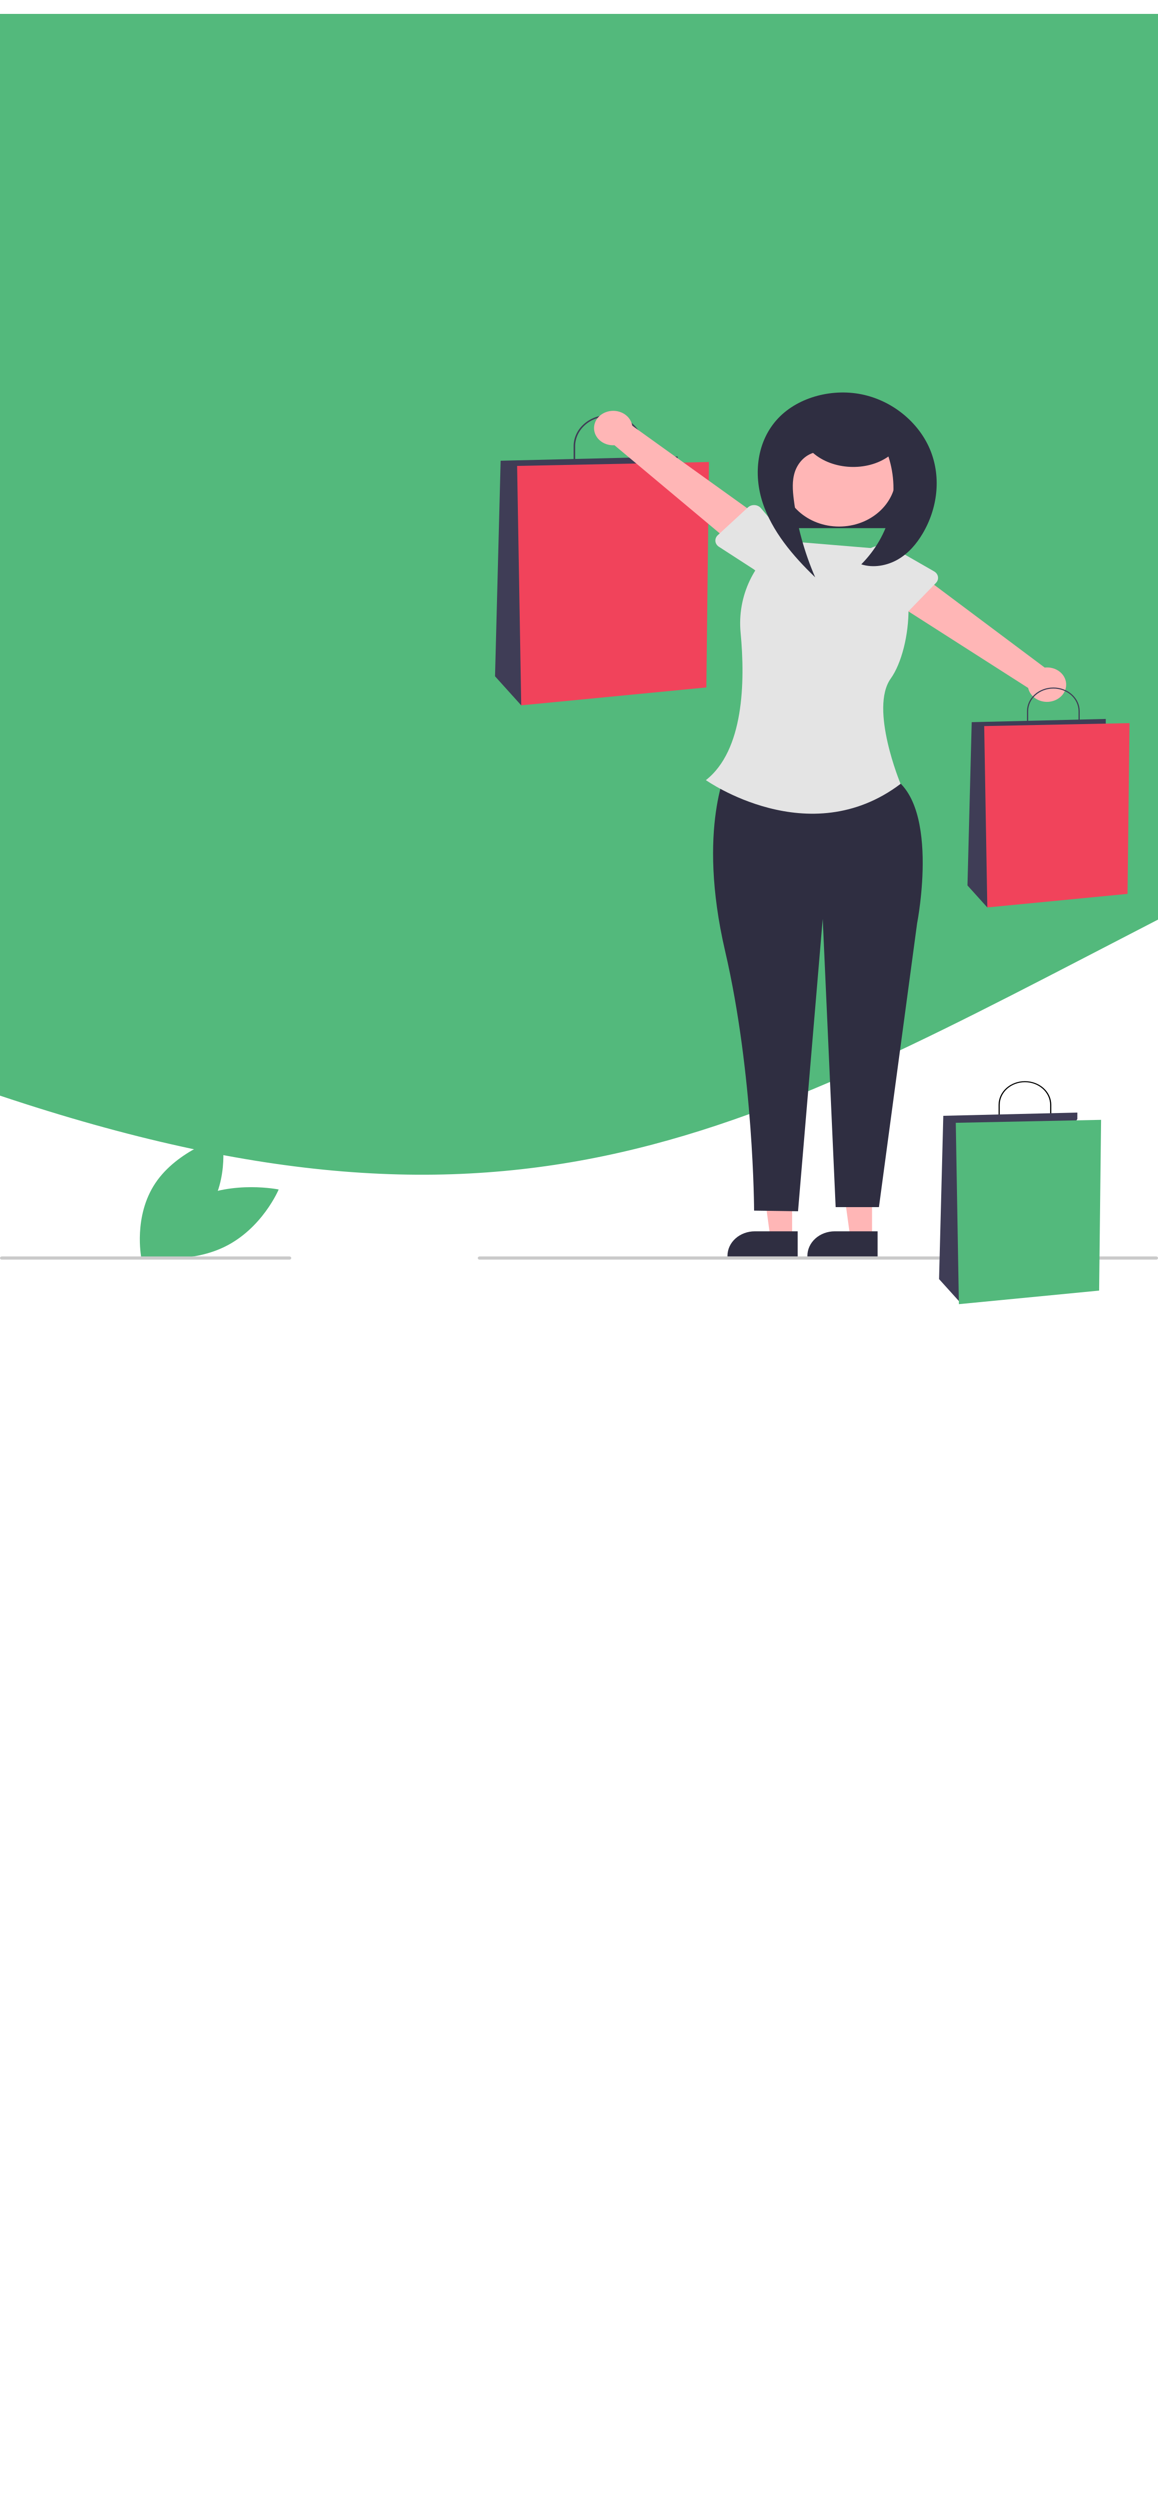<svg width="375" height="809" viewBox="0 0 375 809" fill="none" xmlns="http://www.w3.org/2000/svg">
<g filter="url(#filter0_d_16_113)">
<rect width="375" height="808" transform="translate(0 1)" fill="white"/>
<path d="M375 293C241.667 361.759 168.626 406.383 0 350V1H375V293Z" fill="#53B97C" stroke="#53B97C"/>
<path d="M63.241 383.864C50.922 389.82 45.633 402.461 45.633 402.461C45.633 402.461 60.319 405.445 72.638 399.489C84.958 393.533 90.246 380.892 90.246 380.892C90.246 380.892 75.561 377.908 63.241 383.864Z" fill="#53B97C"/>
<path d="M67.294 387.958C60.079 398.711 45.747 402.852 45.747 402.852C45.747 402.852 43.113 389.559 50.329 378.806C57.544 368.053 71.876 363.912 71.876 363.912C71.876 363.912 74.51 377.205 67.294 387.958Z" fill="#53B97C"/>
<path d="M295.31 143.692H251.598V166.897H295.31V143.692Z" fill="#2F2E41"/>
<path d="M208.293 147.433H185.756V140.387C185.756 137.708 186.943 135.138 189.056 133.243C191.17 131.348 194.036 130.284 197.024 130.284C200.013 130.284 202.879 131.348 204.992 133.243C207.106 135.138 208.293 137.708 208.293 140.387V147.433ZM186.255 146.986H207.794V140.387C207.794 137.826 206.659 135.37 204.64 133.56C202.62 131.749 199.881 130.731 197.024 130.731C194.168 130.731 191.429 131.749 189.409 133.56C187.389 135.37 186.255 137.826 186.255 140.387V146.986Z" fill="#3F3D56"/>
<path d="M219.437 146.464V143.711L162.123 145.087L160.308 214.838L168.791 224.232L219.437 146.464Z" fill="#3F3D56"/>
<path d="M229.582 145.495L167.46 146.762L168.791 224.232L228.741 218.439L229.582 145.495Z" fill="#F1435B"/>
<path d="M282.399 396.491H275.347L271.993 372.106H282.4L282.399 396.491Z" fill="#FFB6B6"/>
<path d="M284.197 402.62L261.46 402.619V402.361C261.461 400.257 262.393 398.239 264.053 396.751C265.712 395.263 267.963 394.427 270.31 394.427H270.311L284.197 394.427L284.197 402.62Z" fill="#2F2E41"/>
<path d="M256.517 396.491H249.465L246.111 372.106H256.518L256.517 396.491Z" fill="#FFB6B6"/>
<path d="M258.315 402.62L235.579 402.619V402.361C235.579 400.257 236.511 398.239 238.171 396.751C239.83 395.263 242.081 394.427 244.428 394.427H244.429L258.315 394.427L258.315 402.62Z" fill="#2F2E41"/>
<path d="M235.809 243.802C235.809 243.802 225.506 263.694 234.814 303.734C244.121 343.774 244.198 387.732 244.198 387.732L258.429 387.94L266.424 293.303L270.61 386.603H284.631L296.988 294.777C296.988 294.777 305.119 253.774 286.986 246.433L235.809 243.802Z" fill="#2F2E41"/>
<path d="M285.122 173.601L253.962 171.026C244.19 177.411 238.706 188.881 239.831 200.715C241.358 216.76 240.842 238.841 228.592 248.434C228.592 248.434 261.979 272.06 291.637 249.645C291.637 249.645 281.496 225.286 288.459 215.558C295.422 205.831 297.934 178.5 285.122 173.601Z" fill="#E4E4E4"/>
<path d="M192.404 133.954C192.309 134.759 192.411 135.574 192.705 136.34C192.998 137.105 193.475 137.804 194.103 138.387C194.73 138.97 195.492 139.422 196.336 139.712C197.179 140.002 198.083 140.123 198.984 140.066L240.127 174.491L247.501 164.42L204.74 133.748C204.533 132.397 203.78 131.162 202.624 130.275C201.469 129.389 199.991 128.913 198.47 128.938C196.95 128.964 195.492 129.488 194.374 130.413C193.256 131.337 192.555 132.597 192.404 133.954V133.954Z" fill="#FFB6B6"/>
<path d="M232.444 169.173L242.204 160.184C242.482 159.928 242.818 159.729 243.189 159.6C243.56 159.471 243.958 159.416 244.355 159.437C244.753 159.459 245.14 159.557 245.492 159.724C245.843 159.892 246.15 160.126 246.391 160.41L254.853 170.353C256.304 171.635 257.13 173.38 257.148 175.206C257.167 177.032 256.377 178.79 254.952 180.095C253.527 181.4 251.583 182.145 249.546 182.167C247.509 182.188 245.546 181.485 244.087 180.211L232.808 172.92C232.485 172.711 232.216 172.443 232.02 172.132C231.823 171.822 231.703 171.477 231.669 171.121C231.634 170.766 231.686 170.408 231.819 170.072C231.953 169.735 232.166 169.429 232.444 169.173V169.173Z" fill="#E4E4E4"/>
<path d="M345.256 217.787C345.301 216.979 345.148 216.171 344.808 215.42C344.467 214.67 343.948 213.996 343.285 213.446C342.623 212.895 341.834 212.481 340.974 212.234C340.114 211.986 339.203 211.911 338.307 212.013L295.095 179.69L288.357 190.113L332.952 218.608C333.242 219.946 334.071 221.142 335.279 221.97C336.488 222.797 337.993 223.198 339.51 223.097C341.027 222.996 342.449 222.4 343.508 221.421C344.567 220.443 345.189 219.15 345.256 217.787V217.787Z" fill="#FFB6B6"/>
<path d="M303.096 184.617L293.908 194.078C293.646 194.348 293.323 194.563 292.96 194.71C292.598 194.857 292.204 194.933 291.806 194.931C291.408 194.93 291.015 194.851 290.653 194.701C290.292 194.551 289.971 194.333 289.713 194.062L280.648 184.555C279.119 183.348 278.187 181.646 278.055 179.824C277.923 178.002 278.603 176.207 279.945 174.833C281.287 173.459 283.182 172.618 285.214 172.495C287.247 172.372 289.25 172.977 290.786 174.176L302.5 180.894C302.835 181.086 303.12 181.341 303.336 181.641C303.551 181.941 303.692 182.28 303.749 182.633C303.805 182.986 303.776 183.347 303.663 183.689C303.551 184.031 303.357 184.348 303.096 184.617V184.617Z" fill="#E4E4E4"/>
<path d="M349.646 231.455H332.575V226.118C332.575 224.088 333.474 222.141 335.075 220.706C336.676 219.271 338.847 218.465 341.111 218.465C343.374 218.465 345.545 219.271 347.146 220.706C348.747 222.141 349.646 224.088 349.646 226.118L349.646 231.455ZM332.953 231.116H349.268V226.118C349.268 224.178 348.409 222.317 346.879 220.946C345.349 219.574 343.274 218.804 341.11 218.804C338.947 218.804 336.872 219.574 335.342 220.946C333.812 222.317 332.953 224.178 332.953 226.118V231.116Z" fill="#3F3D56"/>
<path d="M358.087 230.721V228.635L314.673 229.678L313.299 282.512L319.724 289.628L358.087 230.721Z" fill="#3F3D56"/>
<path d="M365.772 229.986L318.717 230.946L319.724 289.628L365.136 285.239L365.772 229.986Z" fill="#F1435B"/>
<path d="M271.728 166.381C281.893 166.381 290.133 158.993 290.133 149.88C290.133 140.766 281.893 133.378 271.728 133.378C261.564 133.378 253.323 140.766 253.323 149.88C253.323 158.993 261.564 166.381 271.728 166.381Z" fill="#FFB6B6"/>
<path d="M263.254 142.525C269.621 148.12 280.701 148.656 287.703 143.708C289.646 149.718 289.859 156.071 288.321 162.174C286.784 168.277 283.546 173.93 278.91 178.607C282.805 179.869 287.288 179.039 290.769 177.028C294.251 175.017 296.829 171.946 298.774 168.669C303.59 160.555 304.796 150.647 301.389 141.978C297.982 133.309 289.819 126.121 279.901 123.793C269.984 121.466 258.613 124.341 251.987 131.355C245.058 138.689 243.936 149.435 246.972 158.653C250.008 167.87 256.668 175.786 263.985 182.811C260.47 174.708 258.14 166.232 257.051 157.593C256.679 154.635 256.461 151.585 257.393 148.727C258.326 145.87 260.62 143.208 263.818 142.405" fill="#2F2E41"/>
<path d="M374.425 403.592H155.291C155.139 403.592 154.993 403.538 154.885 403.441C154.777 403.345 154.716 403.214 154.716 403.077C154.716 402.94 154.777 402.809 154.885 402.712C154.993 402.615 155.139 402.561 155.291 402.561H374.425C374.577 402.561 374.724 402.615 374.832 402.712C374.939 402.809 375 402.94 375 403.077C375 403.214 374.939 403.345 374.832 403.441C374.724 403.538 374.577 403.592 374.425 403.592Z" fill="#CACACA"/>
<path d="M93.75 403.592H0.575C0.423 403.592 0.276 403.538 0.168 403.441C0.061 403.345 0 403.214 0 403.077C0 402.94 0.061 402.809 0.168 402.712C0.276 402.615 0.423 402.561 0.575 402.561H93.75C93.903 402.561 94.049 402.615 94.157 402.712C94.265 402.809 94.325 402.94 94.325 403.077C94.325 403.214 94.265 403.345 94.157 403.441C94.049 403.538 93.903 403.592 93.75 403.592Z" fill="#CACACA"/>
<path d="M340.444 358.827H323.372V353.49C323.372 351.46 324.272 349.513 325.873 348.078C327.473 346.643 329.644 345.837 331.908 345.837C334.172 345.837 336.343 346.643 337.944 348.078C339.544 349.513 340.444 351.46 340.444 353.49L340.444 358.827ZM323.75 358.488H340.066V353.49C340.066 351.55 339.206 349.689 337.676 348.318C336.146 346.946 334.072 346.176 331.908 346.176C329.744 346.176 327.67 346.946 326.14 348.318C324.61 349.689 323.75 351.55 323.75 353.49V358.488Z" fill="black"/>
<path d="M348.885 358.093V356.007L305.471 357.05L304.097 409.884L310.522 417L348.885 358.093Z" fill="#3F3D56"/>
<path d="M356.57 358.358L309.514 359.318L310.522 418L355.933 413.611L356.57 358.358Z" fill="#53B97C"/>
</g>
<defs>
<filter id="filter0_d_16_113" x="-4.5" y="0.5" width="384" height="816.5" filterUnits="userSpaceOnUse" color-interpolation-filters="sRGB">
<feFlood flood-opacity="0" result="BackgroundImageFix"/>
<feColorMatrix in="SourceAlpha" type="matrix" values="0 0 0 0 0 0 0 0 0 0 0 0 0 0 0 0 0 0 127 0" result="hardAlpha"/>
<feOffset dy="4"/>
<feGaussianBlur stdDeviation="2"/>
<feComposite in2="hardAlpha" operator="out"/>
<feColorMatrix type="matrix" values="0 0 0 0 0 0 0 0 0 0 0 0 0 0 0 0 0 0 0.25 0"/>
<feBlend mode="normal" in2="BackgroundImageFix" result="effect1_dropShadow_16_113"/>
<feBlend mode="normal" in="SourceGraphic" in2="effect1_dropShadow_16_113" result="shape"/>
</filter>
</defs>
</svg>

